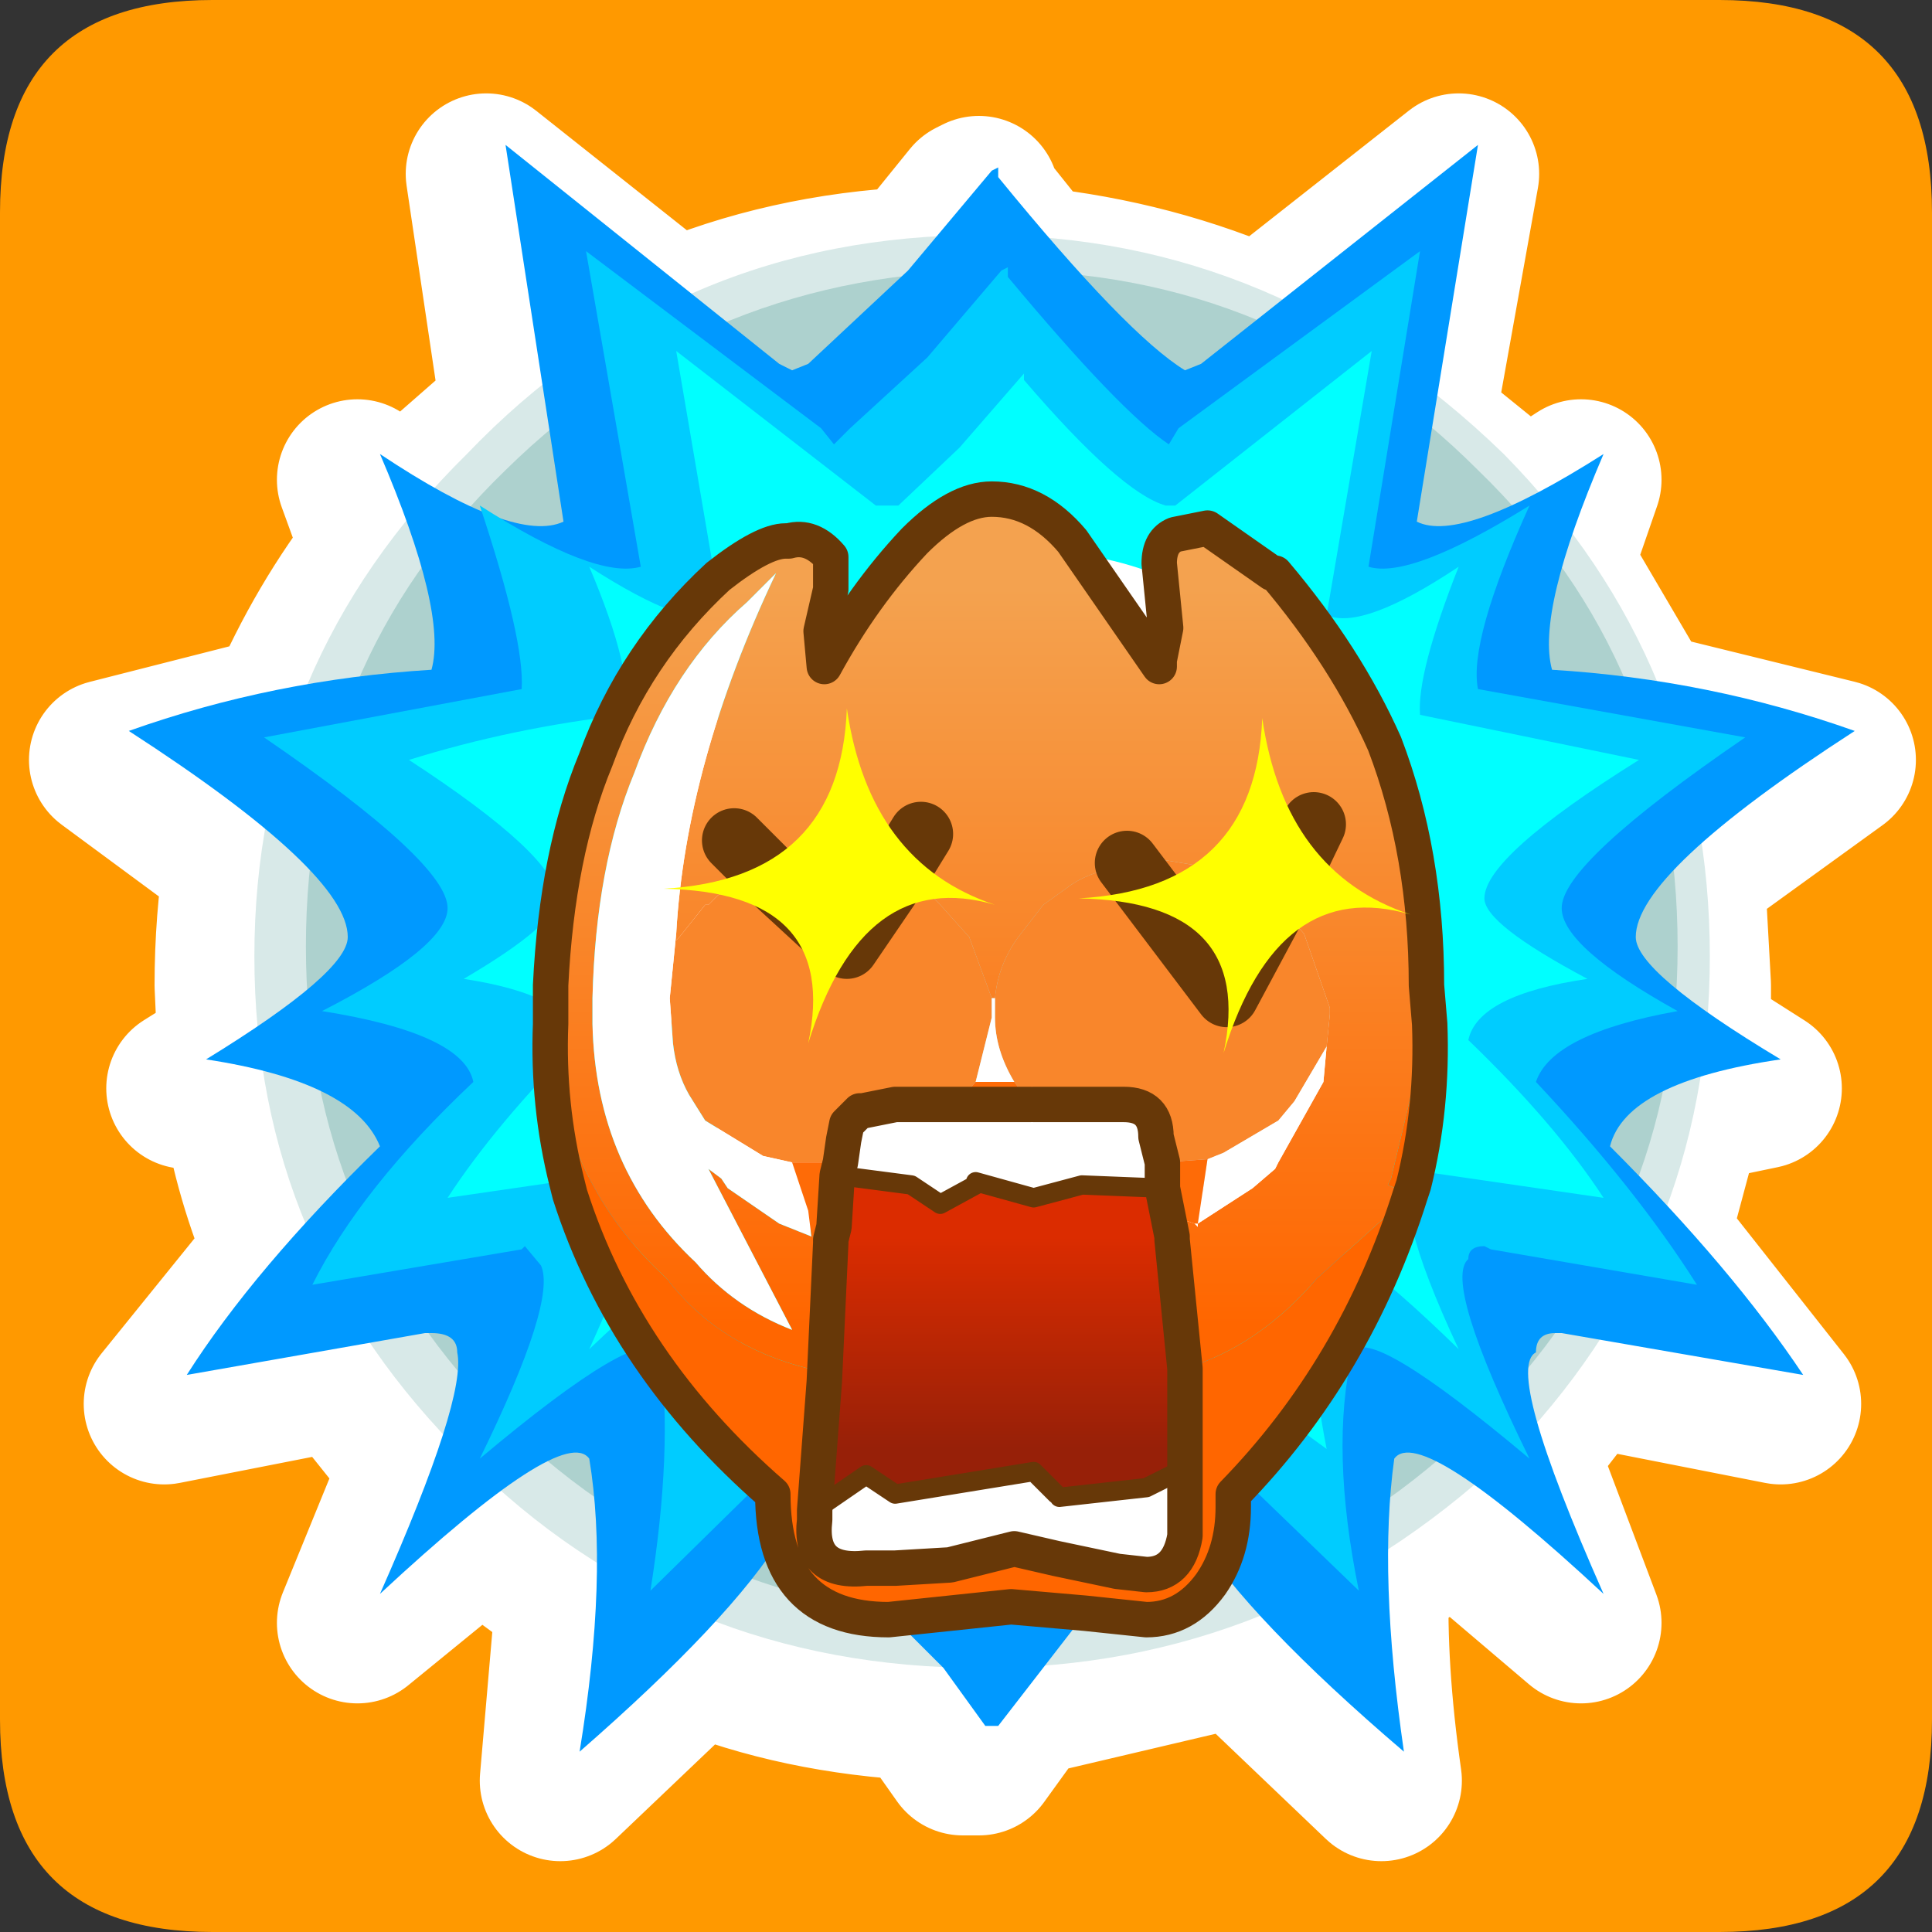 <?xml version="1.0" encoding="UTF-8" standalone="no"?>
<svg xmlns:ffdec="https://www.free-decompiler.com/flash" xmlns:xlink="http://www.w3.org/1999/xlink" ffdec:objectType="frame" height="30.0px" width="30.0px" xmlns="http://www.w3.org/2000/svg">
  <rect width="100%" height="100%" fill="#333333" stroke="none"/>
  <g transform="matrix(1.0, 0.0, 0.0, 1.0, 0.0, 0.0)">
    <use ffdec:characterId="1" height="30.0" transform="matrix(1.0, 0.0, 0.0, 1.0, 0.0, 0.0)" width="30.0" xlink:href="#shape0"/>
  </g>
  <defs>
    <g id="shape0" transform="matrix(1.0, 0.0, 0.0, 1.0, 0.0, 0.0)">
      <path d="M0.0 0.0 L30.0 0.0 30.0 30.0 0.0 30.0 0.0 0.0" fill="#33cc66" fill-opacity="0.0" fill-rule="evenodd" stroke="none"/>
      <path d="M3.3 0.0 L26.7 0.0 Q30.0 0.0 30.0 3.3 L30.0 26.7 Q30.0 30.0 26.7 30.0 L3.3 30.0 Q0.0 30.0 0.0 26.7 L0.0 3.3 Q0.0 0.0 3.3 0.0" fill="#ff9900" fill-rule="evenodd" stroke="none"/>
      <path d="M14.25 4.15 Q12.2 4.25 10.45 5.0 L11.0 5.45 Q12.25 4.9 13.65 4.75 L13.75 4.65 14.25 4.15 15.1 3.1 15.2 3.05 15.2 3.15 16.0 4.15 Q17.9 4.35 19.6 5.1 L22.65 2.7 21.95 6.6 23.0 7.45 23.55 8.1 24.55 7.45 24.1 8.75 25.45 11.05 28.5 11.8 26.15 13.5 26.25 15.3 26.25 16.2 27.35 16.9 26.15 17.15 25.6 19.2 27.65 21.8 24.6 21.2 23.55 22.55 24.55 25.2 22.55 23.5 21.25 24.5 Q21.2 25.9 21.45 27.65 L19.25 25.55 15.85 26.35 15.2 27.25 14.95 27.25 14.35 26.4 Q12.4 26.3 10.8 25.65 L8.7 27.65 8.95 24.75 7.45 23.65 5.55 25.2 6.55 22.75 5.35 21.25 2.55 21.8 4.45 19.45 Q3.95 18.3 3.75 17.05 L2.9 16.9 3.7 16.4 3.65 15.3 Q3.65 14.3 3.8 13.35 L1.7 11.8 4.45 11.1 Q5.05 9.7 5.95 8.55 L5.55 7.45 6.4 8.0 6.9 7.45 8.1 6.4 7.55 2.7 10.45 5.0 M11.0 5.45 L11.8 6.1 11.95 6.15 12.25 6.1 13.65 4.75 M12.6 7.35 L12.45 7.05 8.8 4.35 9.6 9.25 Q9.0 9.5 7.35 8.45 L7.15 8.3 7.2 8.35 Q7.85 10.4 7.75 11.15 L3.75 11.9 Q6.6 13.85 6.6 14.55 6.6 15.15 4.65 16.15 6.85 16.5 7.0 17.25 5.3 18.9 4.55 20.35 L7.75 19.9 7.85 19.85 8.05 20.05 Q8.35 20.65 7.15 23.1 9.6 21.0 9.9 21.45 10.15 22.95 9.8 25.15 L12.5 22.5 12.6 22.4 12.75 22.5 12.85 22.5 13.65 23.1 14.65 24.15 15.2 24.8 15.2 24.9 15.35 24.9 15.35 24.8 16.35 23.5 Q17.45 22.5 17.8 22.5 L17.95 22.4 20.75 25.15 Q20.3 22.95 20.65 21.45 20.95 21.0 23.4 23.1 22.1 20.35 22.5 19.95 L22.75 19.85 22.85 19.9 26.05 20.35 Q25.1 18.9 23.55 17.25 23.75 16.5 25.7 16.15 23.95 15.15 23.95 14.55 23.95 13.85 26.75 11.9 L22.65 11.15 Q22.5 10.4 23.4 8.3 21.6 9.5 20.95 9.25 L21.75 4.35 17.95 7.05 17.85 7.35 15.35 4.75 15.35 4.6 15.25 4.65 14.1 6.05 12.85 7.05 12.6 7.35 M13.25 8.3 L10.2 5.9 10.9 10.0 Q10.35 10.25 8.85 9.25 9.5 10.9 9.35 11.55 L6.0 12.25 Q8.35 13.75 8.35 14.35 8.35 14.8 6.85 15.65 8.5 15.9 8.7 16.55 7.35 17.9 6.6 19.1 L9.35 18.65 Q9.75 18.65 9.75 18.8 9.8 19.3 8.85 21.4 10.9 19.5 11.05 19.9 11.35 21.15 11.05 22.95 12.7 21.65 13.35 20.75 L13.5 20.75 13.65 20.75 14.25 21.4 15.1 22.15 15.5 22.7 15.7 22.7 16.4 21.7 17.65 20.75 17.85 20.75 Q18.45 21.65 20.25 22.95 19.9 21.15 20.1 19.9 20.3 19.5 22.35 21.4 21.25 19.1 21.7 18.7 L21.85 18.65 24.55 19.1 22.5 16.55 Q22.65 15.9 24.35 15.65 22.75 14.8 22.75 14.35 22.75 13.75 25.15 12.25 L21.75 11.55 Q21.7 10.9 22.35 9.25 20.85 10.25 20.25 10.0 L21.0 5.9 17.95 8.3 17.8 8.3 Q17.1 8.1 15.6 6.3 L15.6 6.2 14.55 7.4 13.65 8.3 13.35 8.3 13.25 8.3 M16.0 4.15 L16.5 4.75 Q17.95 4.9 19.2 5.4 L19.6 5.1 M16.5 4.75 L18.05 6.15 18.35 6.1 19.2 5.4 M7.35 8.45 L8.45 8.55 8.25 7.1 7.55 7.75 7.0 8.3 7.2 8.35 M6.4 8.0 L7.0 8.3 M8.25 7.1 L8.1 6.4 M6.25 9.3 Q5.65 10.05 5.3 10.95 L6.35 10.85 Q6.5 10.35 6.25 9.3 L5.95 8.55 M3.7 16.4 L4.5 15.8 4.45 15.15 4.55 13.95 3.8 13.35 M4.45 11.1 L5.3 10.95 M4.5 15.8 L5.05 15.0 4.55 13.95 M4.65 17.4 L5.05 18.75 5.55 18.25 Q5.4 17.75 4.65 17.4 L3.75 17.05 M4.45 19.45 L5.05 18.75 M21.95 6.6 L21.85 7.05 22.65 7.75 23.15 8.3 23.55 8.1 M21.85 7.05 L21.7 8.55 23.15 8.3 M26.15 13.5 L25.7 13.95 25.7 15.15 25.7 15.8 26.25 16.2 M24.1 8.75 L23.95 9.25 24.9 10.95 25.45 11.05 M25.7 13.95 Q25.1 14.6 25.1 15.0 L25.7 15.8 M25.15 18.7 L25.5 17.4 Q24.85 17.75 24.7 18.25 L25.15 18.7 25.6 19.2 M26.15 17.15 L25.5 17.4 M23.95 9.25 Q23.6 10.3 23.75 10.85 L24.9 10.95 M24.6 21.2 L23.95 21.15 23.9 21.15 23.4 21.75 23.55 22.55 M23.9 21.15 L23.8 21.15 Q23.55 21.15 23.55 21.45 23.4 21.5 23.4 21.75 M21.3 23.75 L22.0 23.15 21.35 23.1 21.3 23.75 21.25 24.5 M22.55 23.5 L22.0 23.15 M18.05 24.25 Q17.55 24.25 16.5 25.55 L18.85 25.05 18.25 24.25 18.05 24.25 M11.85 24.25 L11.35 25.0 13.5 25.55 13.2 25.2 12.25 24.25 12.2 24.25 11.95 24.25 11.85 24.25 M14.35 26.4 L13.5 25.55 M16.5 25.55 L16.35 25.7 15.85 26.35 M11.35 25.0 L10.8 25.65 M19.25 25.55 L18.85 25.05 M6.35 21.15 L6.8 21.75 6.8 21.45 Q6.8 21.15 6.35 21.15 L6.25 21.15 5.35 21.25 M8.95 24.75 L8.95 23.75 8.2 23.15 7.45 23.65 M8.95 23.75 L8.85 23.1 8.2 23.15 M6.55 22.75 L6.8 21.75" fill="none" stroke="#ffffff" stroke-linecap="round" stroke-linejoin="round" stroke-width="2.5"/>
      <path d="M23.35 7.05 Q26.55 10.3 26.55 14.85 26.55 19.4 23.35 22.65 19.85 25.9 15.25 25.9 10.5 25.9 7.25 22.65 3.95 19.4 3.95 14.85 3.95 10.3 7.25 7.05 10.5 3.65 15.25 3.65 19.85 3.65 23.35 7.05" fill="#d8e9e8" fill-rule="evenodd" stroke="none"/>
      <path d="M22.95 7.3 Q26.05 10.3 26.05 14.7 26.05 19.0 22.95 22.1 19.85 25.15 15.5 25.15 11.0 25.15 7.85 22.1 4.75 19.0 4.75 14.7 4.75 10.3 7.85 7.3 11.0 4.2 15.5 4.2 19.85 4.2 22.95 7.3" fill="#add1ce" fill-rule="evenodd" stroke="none"/>
      <path d="M15.5 2.75 Q17.5 5.2 18.4 5.75 L18.65 5.65 22.95 2.25 22.0 8.1 Q22.7 8.45 24.9 7.05 23.85 9.5 24.1 10.4 26.55 10.55 28.8 11.35 25.4 13.55 25.4 14.55 25.4 15.1 27.65 16.45 25.25 16.8 25.0 17.8 26.9 19.7 28.0 21.35 L24.25 20.7 24.15 20.7 Q23.85 20.7 23.85 21.0 23.35 21.25 24.9 24.75 22.05 22.1 21.65 22.65 21.4 24.45 21.8 27.2 19.4 25.15 18.55 23.8 L18.4 23.85 Q17.85 23.85 16.7 25.25 L15.5 26.8 15.3 26.8 14.65 25.9 13.5 24.75 12.55 23.85 12.5 23.85 12.3 23.8 12.15 23.85 Q11.35 25.15 9.0 27.2 9.45 24.45 9.15 22.65 8.75 22.1 5.9 24.75 7.25 21.7 7.1 21.0 7.1 20.7 6.7 20.7 L6.6 20.7 2.9 21.35 Q3.95 19.7 5.9 17.8 5.5 16.8 3.2 16.45 5.4 15.1 5.4 14.55 5.4 13.55 2.0 11.35 4.25 10.55 6.7 10.4 6.95 9.5 5.9 7.05 8.0 8.45 8.75 8.1 L7.85 2.25 12.1 5.65 12.3 5.75 12.55 5.65 14.1 4.2 15.4 2.65 15.5 2.6 15.5 2.75" fill="#0099ff" fill-rule="evenodd" stroke="none"/>
      <path d="M23.75 7.85 Q22.8 9.95 22.95 10.7 L27.1 11.45 Q24.25 13.4 24.25 14.1 24.25 14.7 26.05 15.7 24.1 16.05 23.85 16.8 25.4 18.45 26.35 19.95 L23.15 19.4 23.05 19.35 Q22.8 19.35 22.8 19.55 22.4 19.9 23.75 22.65 21.25 20.55 21.0 21.0 20.65 22.5 21.1 24.7 L18.25 21.95 18.1 22.0 Q17.75 22.0 16.7 23.1 16.0 23.85 15.65 24.35 L15.65 24.45 15.5 24.45 15.5 24.35 15.0 23.7 14.0 22.65 13.2 22.0 13.1 22.0 12.95 21.95 12.85 22.0 10.1 24.7 Q10.45 22.5 10.25 21.0 9.95 20.55 7.45 22.65 8.65 20.2 8.4 19.65 L8.15 19.35 8.1 19.4 4.85 19.95 Q5.6 18.45 7.35 16.8 7.2 16.05 5.0 15.7 6.95 14.7 6.95 14.1 6.95 13.4 4.1 11.45 L8.1 10.7 Q8.15 9.95 7.45 7.85 9.25 9.0 9.95 8.8 L9.1 3.9 12.75 6.65 12.95 6.9 13.2 6.65 14.4 5.55 15.55 4.2 15.65 4.15 15.65 4.3 Q17.4 6.4 18.15 6.9 L18.3 6.65 22.05 3.9 21.25 8.8 Q21.9 9.0 23.75 7.85" fill="#00ccff" fill-rule="evenodd" stroke="none"/>
      <path d="M25.45 11.8 Q23.05 13.3 23.05 13.95 23.05 14.35 24.65 15.2 22.95 15.45 22.8 16.15 24.15 17.45 24.9 18.6 L22.15 18.2 22.0 18.25 Q21.55 18.6 22.65 20.95 20.65 19.0 20.4 19.4 20.25 20.7 20.6 22.5 18.8 21.2 18.15 20.3 L18.0 20.3 Q17.75 20.3 16.75 21.25 L16.0 22.25 15.8 22.25 15.4 21.7 14.6 20.95 13.95 20.3 13.85 20.3 13.7 20.3 11.35 22.5 Q11.65 20.7 11.35 19.4 11.2 19.0 9.15 20.95 10.1 18.85 10.05 18.35 10.05 18.2 9.7 18.2 L6.95 18.6 Q7.7 17.45 9.0 16.15 8.85 15.45 7.2 15.2 8.65 14.35 8.65 13.95 8.65 13.3 6.35 11.8 7.95 11.3 9.7 11.1 9.85 10.45 9.15 8.8 10.7 9.8 11.2 9.55 L10.5 5.45 13.6 7.85 13.7 7.85 13.95 7.85 14.9 6.95 15.9 5.8 15.9 5.9 Q17.4 7.65 18.1 7.85 L18.25 7.85 21.3 5.45 20.6 9.55 Q21.15 9.8 22.65 8.8 22.0 10.45 22.05 11.1 L25.45 11.8" fill="#00ffff" fill-rule="evenodd" stroke="none"/>
      <path d="M11.9 18.45 Q10.25 16.8 10.25 14.35 10.25 11.95 11.9 10.2 13.6 8.55 15.9 8.55 18.25 8.55 19.85 10.2 21.55 11.95 21.55 14.35 21.55 16.8 19.85 18.45 18.25 20.3 15.9 20.3 13.6 20.3 11.9 18.45" fill="#ffffff" fill-rule="evenodd" stroke="none"/>
      <path d="M12.65 17.8 Q11.25 16.4 11.25 14.2 11.25 12.1 12.65 10.7 14.2 9.3 16.15 9.3 18.1 9.3 19.55 10.7 21.0 12.1 21.0 14.2 21.0 16.4 19.55 17.8 18.1 19.25 16.15 19.25 14.2 19.25 12.65 17.8" fill="#d8e9e8" fill-rule="evenodd" stroke="none"/>
      <path d="M13.35 10.95 Q14.6 9.8 16.35 9.8 18.0 9.8 19.25 10.95 20.4 12.25 20.4 14.1 20.4 15.85 19.25 17.2 18.0 18.45 16.35 18.45 14.6 18.45 13.35 17.2 12.1 15.85 12.1 14.1 12.1 12.25 13.35 10.95" fill="url(#gradient0)" fill-rule="evenodd" stroke="none"/>
      <path d="M8.55 15.9 L8.55 15.5 8.55 15.3 Q8.65 13.25 9.25 11.8 9.85 10.15 11.15 8.95 11.85 8.4 12.2 8.4 L12.25 8.4 Q12.6 8.3 12.9 8.65 L12.9 9.15 12.75 9.8 12.8 10.35 Q13.4 9.25 14.2 8.4 14.85 7.75 15.4 7.75 16.1 7.75 16.65 8.4 L18.0 10.35 18.0 10.25 18.1 9.75 18.0 8.75 Q18.0 8.4 18.25 8.3 L18.75 8.2 19.75 8.9 19.8 8.9 Q20.9 10.2 21.5 11.55 22.15 13.25 22.15 15.3 L22.15 15.65 22.15 15.9 22.15 16.0 21.6 18.3 21.55 18.4 21.9 18.55 20.45 19.85 Q19.55 20.9 18.4 21.25 L18.2 19.25 18.2 19.2 18.25 19.2 18.4 18.95 18.55 19.0 18.6 19.05 18.6 19.0 19.45 18.45 19.8 18.15 19.85 18.05 20.55 16.8 20.6 16.25 20.65 15.75 20.65 15.65 20.25 14.5 19.85 14.05 19.8 14.05 Q19.3 13.6 18.65 13.45 L18.05 13.35 17.5 13.4 17.2 13.5 Q16.8 13.6 16.55 13.8 L16.2 14.05 15.85 14.5 Q15.5 14.95 15.45 15.5 L15.4 15.5 15.05 14.55 14.6 14.05 14.4 13.85 13.9 13.6 13.75 13.5 13.3 13.4 12.8 13.35 12.2 13.45 11.9 13.55 11.8 13.6 11.15 13.9 11.0 14.05 10.95 14.05 10.55 14.55 10.5 14.6 10.5 14.5 Q10.65 11.85 12.05 8.9 L11.6 9.35 Q10.45 10.35 9.85 12.0 9.25 13.45 9.2 15.5 L9.2 15.9 Q9.25 18.15 10.8 19.6 11.4 20.3 12.3 20.65 L11.0 18.15 11.2 18.3 11.3 18.45 12.1 19.0 12.6 19.2 12.9 19.25 12.9 19.3 12.8 21.45 12.55 21.35 12.55 21.25 Q11.15 20.9 10.35 19.85 8.65 18.3 8.55 15.9 M11.4 13.05 L11.9 13.55 11.4 13.05 M20.4 12.8 L19.8 14.05 20.4 12.8 M14.3 12.95 L13.9 13.6 14.3 12.95" fill="url(#gradient1)" fill-rule="evenodd" stroke="none"/>
      <path d="M10.5 14.5 L10.5 14.6 10.55 14.55 10.95 14.05 11.0 14.05 11.15 13.9 11.8 13.6 11.9 13.55 12.2 13.45 12.8 13.35 13.3 13.4 13.75 13.5 13.9 13.6 13.15 14.7 11.9 13.55 13.15 14.7 13.9 13.6 14.4 13.85 14.6 14.05 15.05 14.55 15.4 15.5 15.4 15.75 15.4 15.8 15.15 16.8 14.85 17.15 13.9 17.15 13.4 17.25 13.35 17.25 13.15 17.45 13.1 17.7 13.05 18.05 12.8 18.05 12.3 18.05 11.85 17.95 10.95 17.4 10.7 17.0 Q10.5 16.65 10.45 16.2 L10.4 15.5 10.5 14.5 M15.45 15.5 Q15.5 14.95 15.85 14.5 L16.2 14.05 16.55 13.8 Q16.8 13.6 17.2 13.5 L17.5 13.4 18.05 13.35 18.65 13.45 Q19.3 13.6 19.8 14.05 L19.85 14.05 20.25 14.5 20.65 15.65 20.65 15.75 20.6 16.25 20.1 17.1 19.85 17.4 19.0 17.9 18.75 18.0 18.05 18.05 17.95 17.65 Q17.95 17.15 17.45 17.15 L17.25 17.15 16.05 17.15 16.0 17.15 15.75 16.8 Q15.45 16.3 15.45 15.8 L15.45 15.75 15.45 15.5 M19.8 14.05 L19.05 15.45 17.5 13.4 19.05 15.45 19.8 14.05" fill="#f9862b" fill-rule="evenodd" stroke="none"/>
      <path d="M12.6 19.2 L12.1 19.0 11.3 18.45 11.2 18.3 11.0 18.15 12.3 20.65 Q11.4 20.3 10.8 19.6 9.25 18.15 9.2 15.9 L9.2 15.5 Q9.25 13.45 9.85 12.0 10.45 10.35 11.6 9.35 L12.05 8.9 Q10.65 11.85 10.5 14.5 L10.4 15.5 10.45 16.2 Q10.5 16.65 10.7 17.0 L10.95 17.4 11.85 17.95 12.3 18.05 12.55 18.8 12.6 19.2 M20.6 16.25 L20.55 16.8 19.85 18.05 19.8 18.15 19.45 18.45 18.6 19.0 18.6 19.05 18.55 19.0 18.6 19.0 18.75 18.0 19.0 17.9 19.85 17.4 20.1 17.1 20.6 16.25 M15.4 15.5 L15.45 15.5 15.45 15.75 15.45 15.8 Q15.45 16.3 15.75 16.8 L15.4 16.8 15.15 16.8 15.4 15.8 15.4 15.75 15.4 15.5 M16.0 17.15 L16.05 17.15 17.25 17.15 17.45 17.15 Q17.95 17.15 17.95 17.65 L18.05 18.05 18.05 18.45 16.8 18.4 16.05 18.6 15.15 18.35 15.15 18.4 14.6 18.7 14.15 18.4 13.0 18.25 13.05 18.05 13.1 17.7 13.15 17.45 13.35 17.6 13.4 17.6 13.35 17.25 13.4 17.25 13.9 17.15 14.85 17.15 16.0 17.15 M12.65 23.45 L13.45 22.9 13.9 23.2 16.05 22.85 16.4 23.2 16.45 23.25 17.8 23.1 18.4 22.8 18.4 23.85 Q18.3 24.45 17.8 24.45 L17.35 24.4 16.4 24.2 15.75 24.05 14.75 24.3 13.9 24.35 13.45 24.35 Q12.55 24.45 12.65 23.6 L12.65 23.45" fill="#ffffff" fill-rule="evenodd" stroke="none"/>
      <path d="M12.9 19.25 L12.6 19.2 12.55 18.8 12.3 18.05 12.8 18.05 13.05 18.05 13.0 18.25 12.95 19.05 12.9 19.25 M18.55 19.0 L18.4 18.95 18.25 19.2 18.2 19.2 18.05 18.45 18.05 18.05 18.75 18.0 18.6 19.0 18.55 19.0 M15.75 16.8 L16.0 17.15 14.85 17.15 15.15 16.8 15.4 16.8 15.75 16.8" fill="#fe6b07" fill-rule="evenodd" stroke="none"/>
      <path d="M12.8 21.45 L12.9 19.3 12.9 19.25 12.95 19.05 13.0 18.25 14.15 18.4 14.6 18.7 15.15 18.4 15.15 18.35 16.05 18.6 16.8 18.4 18.05 18.45 18.2 19.2 18.2 19.25 18.4 21.25 18.4 22.8 17.8 23.1 16.45 23.25 16.4 23.2 16.05 22.85 13.9 23.2 13.45 22.9 12.65 23.45 12.8 21.45" fill="url(#gradient2)" fill-rule="evenodd" stroke="none"/>
      <path d="M8.55 15.9 Q8.65 18.3 10.35 19.85 11.15 20.9 12.55 21.25 L12.55 21.35 12.8 21.45 12.65 23.45 12.65 23.6 Q12.55 24.45 13.45 24.35 L13.9 24.35 14.75 24.3 15.75 24.05 16.4 24.2 17.35 24.4 17.8 24.45 Q18.3 24.45 18.4 23.85 L18.4 22.8 18.4 21.25 Q19.55 20.9 20.45 19.85 L21.9 18.55 21.55 18.4 21.6 18.3 22.15 16.0 22.15 15.9 22.15 15.65 22.15 15.3 22.2 15.9 Q22.25 17.2 21.95 18.4 L21.9 18.55 Q21.05 21.25 19.15 23.2 L19.15 23.4 Q19.15 24.1 18.8 24.6 18.4 25.15 17.8 25.15 L16.85 25.05 15.7 24.95 13.8 25.15 Q12.0 25.15 12.0 23.2 9.7 21.2 8.85 18.55 L8.8 18.35 Q8.5 17.15 8.55 15.9" fill="#ff6600" fill-rule="evenodd" stroke="none"/>
      <path d="M11.9 13.55 L11.4 13.05 M19.8 14.05 L20.4 12.8 M11.9 13.55 L13.15 14.7 13.9 13.6 14.3 12.95 M17.5 13.4 L19.05 15.45 19.8 14.05" fill="none" stroke="#673808" stroke-linecap="round" stroke-linejoin="round" stroke-width="1.0"/>
      <path d="M22.15 15.3 Q22.15 13.25 21.5 11.55 20.9 10.2 19.8 8.9 L19.75 8.9 18.75 8.2 18.25 8.3 Q18.0 8.4 18.0 8.75 L18.1 9.75 18.0 10.25 18.0 10.35 16.65 8.4 Q16.1 7.75 15.4 7.75 14.85 7.75 14.2 8.4 13.4 9.25 12.8 10.35 L12.75 9.8 12.9 9.15 12.9 8.65 Q12.6 8.3 12.25 8.4 L12.2 8.4 Q11.85 8.4 11.15 8.95 9.85 10.15 9.25 11.8 8.65 13.25 8.55 15.3 L8.55 15.5 8.55 15.9 Q8.5 17.15 8.8 18.35 L8.85 18.55 Q9.7 21.2 12.0 23.2 12.0 25.15 13.8 25.15 L15.7 24.95 16.85 25.05 17.8 25.15 Q18.4 25.15 18.8 24.6 19.15 24.1 19.15 23.4 L19.15 23.2 Q21.05 21.25 21.9 18.55 L21.95 18.4 Q22.25 17.2 22.2 15.9 L22.15 15.3 M12.8 21.45 L12.9 19.3 12.9 19.25 12.95 19.05 13.0 18.25 13.05 18.05 13.1 17.7 13.15 17.45 13.35 17.25 13.4 17.25 13.9 17.15 14.85 17.15 16.0 17.15 M18.2 19.2 L18.2 19.25 18.4 21.25 18.4 22.8 18.4 23.85 Q18.3 24.45 17.8 24.45 L17.35 24.4 16.4 24.2 15.75 24.05 14.75 24.3 13.9 24.35 13.45 24.35 Q12.55 24.45 12.65 23.6 L12.65 23.45 12.8 21.45 M16.05 17.15 L17.25 17.15 17.45 17.15 Q17.95 17.15 17.95 17.65 L18.05 18.05 18.05 18.45 18.2 19.2" fill="none" stroke="#673808" stroke-linecap="round" stroke-linejoin="round" stroke-width="0.55"/>
      <path d="M13.0 18.25 L14.15 18.4 14.6 18.7 15.15 18.4 M15.15 18.35 L16.05 18.6 16.8 18.4 18.05 18.45 M12.65 23.45 L13.45 22.9 13.9 23.2 16.05 22.85 16.4 23.2 M16.45 23.25 L17.8 23.1 18.4 22.8" fill="none" stroke="#673808" stroke-linecap="round" stroke-linejoin="round" stroke-width="0.3"/>
      <path d="M12.55 16.2 Q13.05 13.85 10.3 13.8 13.05 13.65 13.15 11.0 13.5 13.4 15.45 14.05 13.4 13.45 12.55 16.2" fill="#ffff00" fill-rule="evenodd" stroke="none"/>
      <path d="M21.9 14.2 Q19.85 13.6 19.0 16.35 19.5 14.0 16.75 13.95 19.5 13.8 19.6 11.15 19.95 13.55 21.9 14.2" fill="#ffff00" fill-rule="evenodd" stroke="none"/>
    </g>
    <linearGradient gradientTransform="matrix(-0.005, 0.0, 0.0, 0.005, 16.35, 14.1)" gradientUnits="userSpaceOnUse" id="gradient0" spreadMethod="reflect" x1="-819.2" x2="819.2">
      <stop offset="0.0" stop-color="#d8e9e8"/>
      <stop offset="0.522" stop-color="#add1ce"/>
      <stop offset="1.0" stop-color="#d6e8e7"/>
    </linearGradient>
    <linearGradient gradientTransform="matrix(0.0, 0.007, -0.008, 0.0, 15.35, 14.85)" gradientUnits="userSpaceOnUse" id="gradient1" spreadMethod="pad" x1="-819.2" x2="819.2">
      <stop offset="0.0" stop-color="#f4a24f"/>
      <stop offset="1.0" stop-color="#ff6600"/>
    </linearGradient>
    <linearGradient gradientTransform="matrix(0.0, -0.002, 0.004, 0.0, 15.55, 20.85)" gradientUnits="userSpaceOnUse" id="gradient2" spreadMethod="pad" x1="-819.2" x2="819.2">
      <stop offset="0.0" stop-color="#972008"/>
      <stop offset="1.0" stop-color="#db2c00"/>
    </linearGradient>
  </defs>
</svg>
